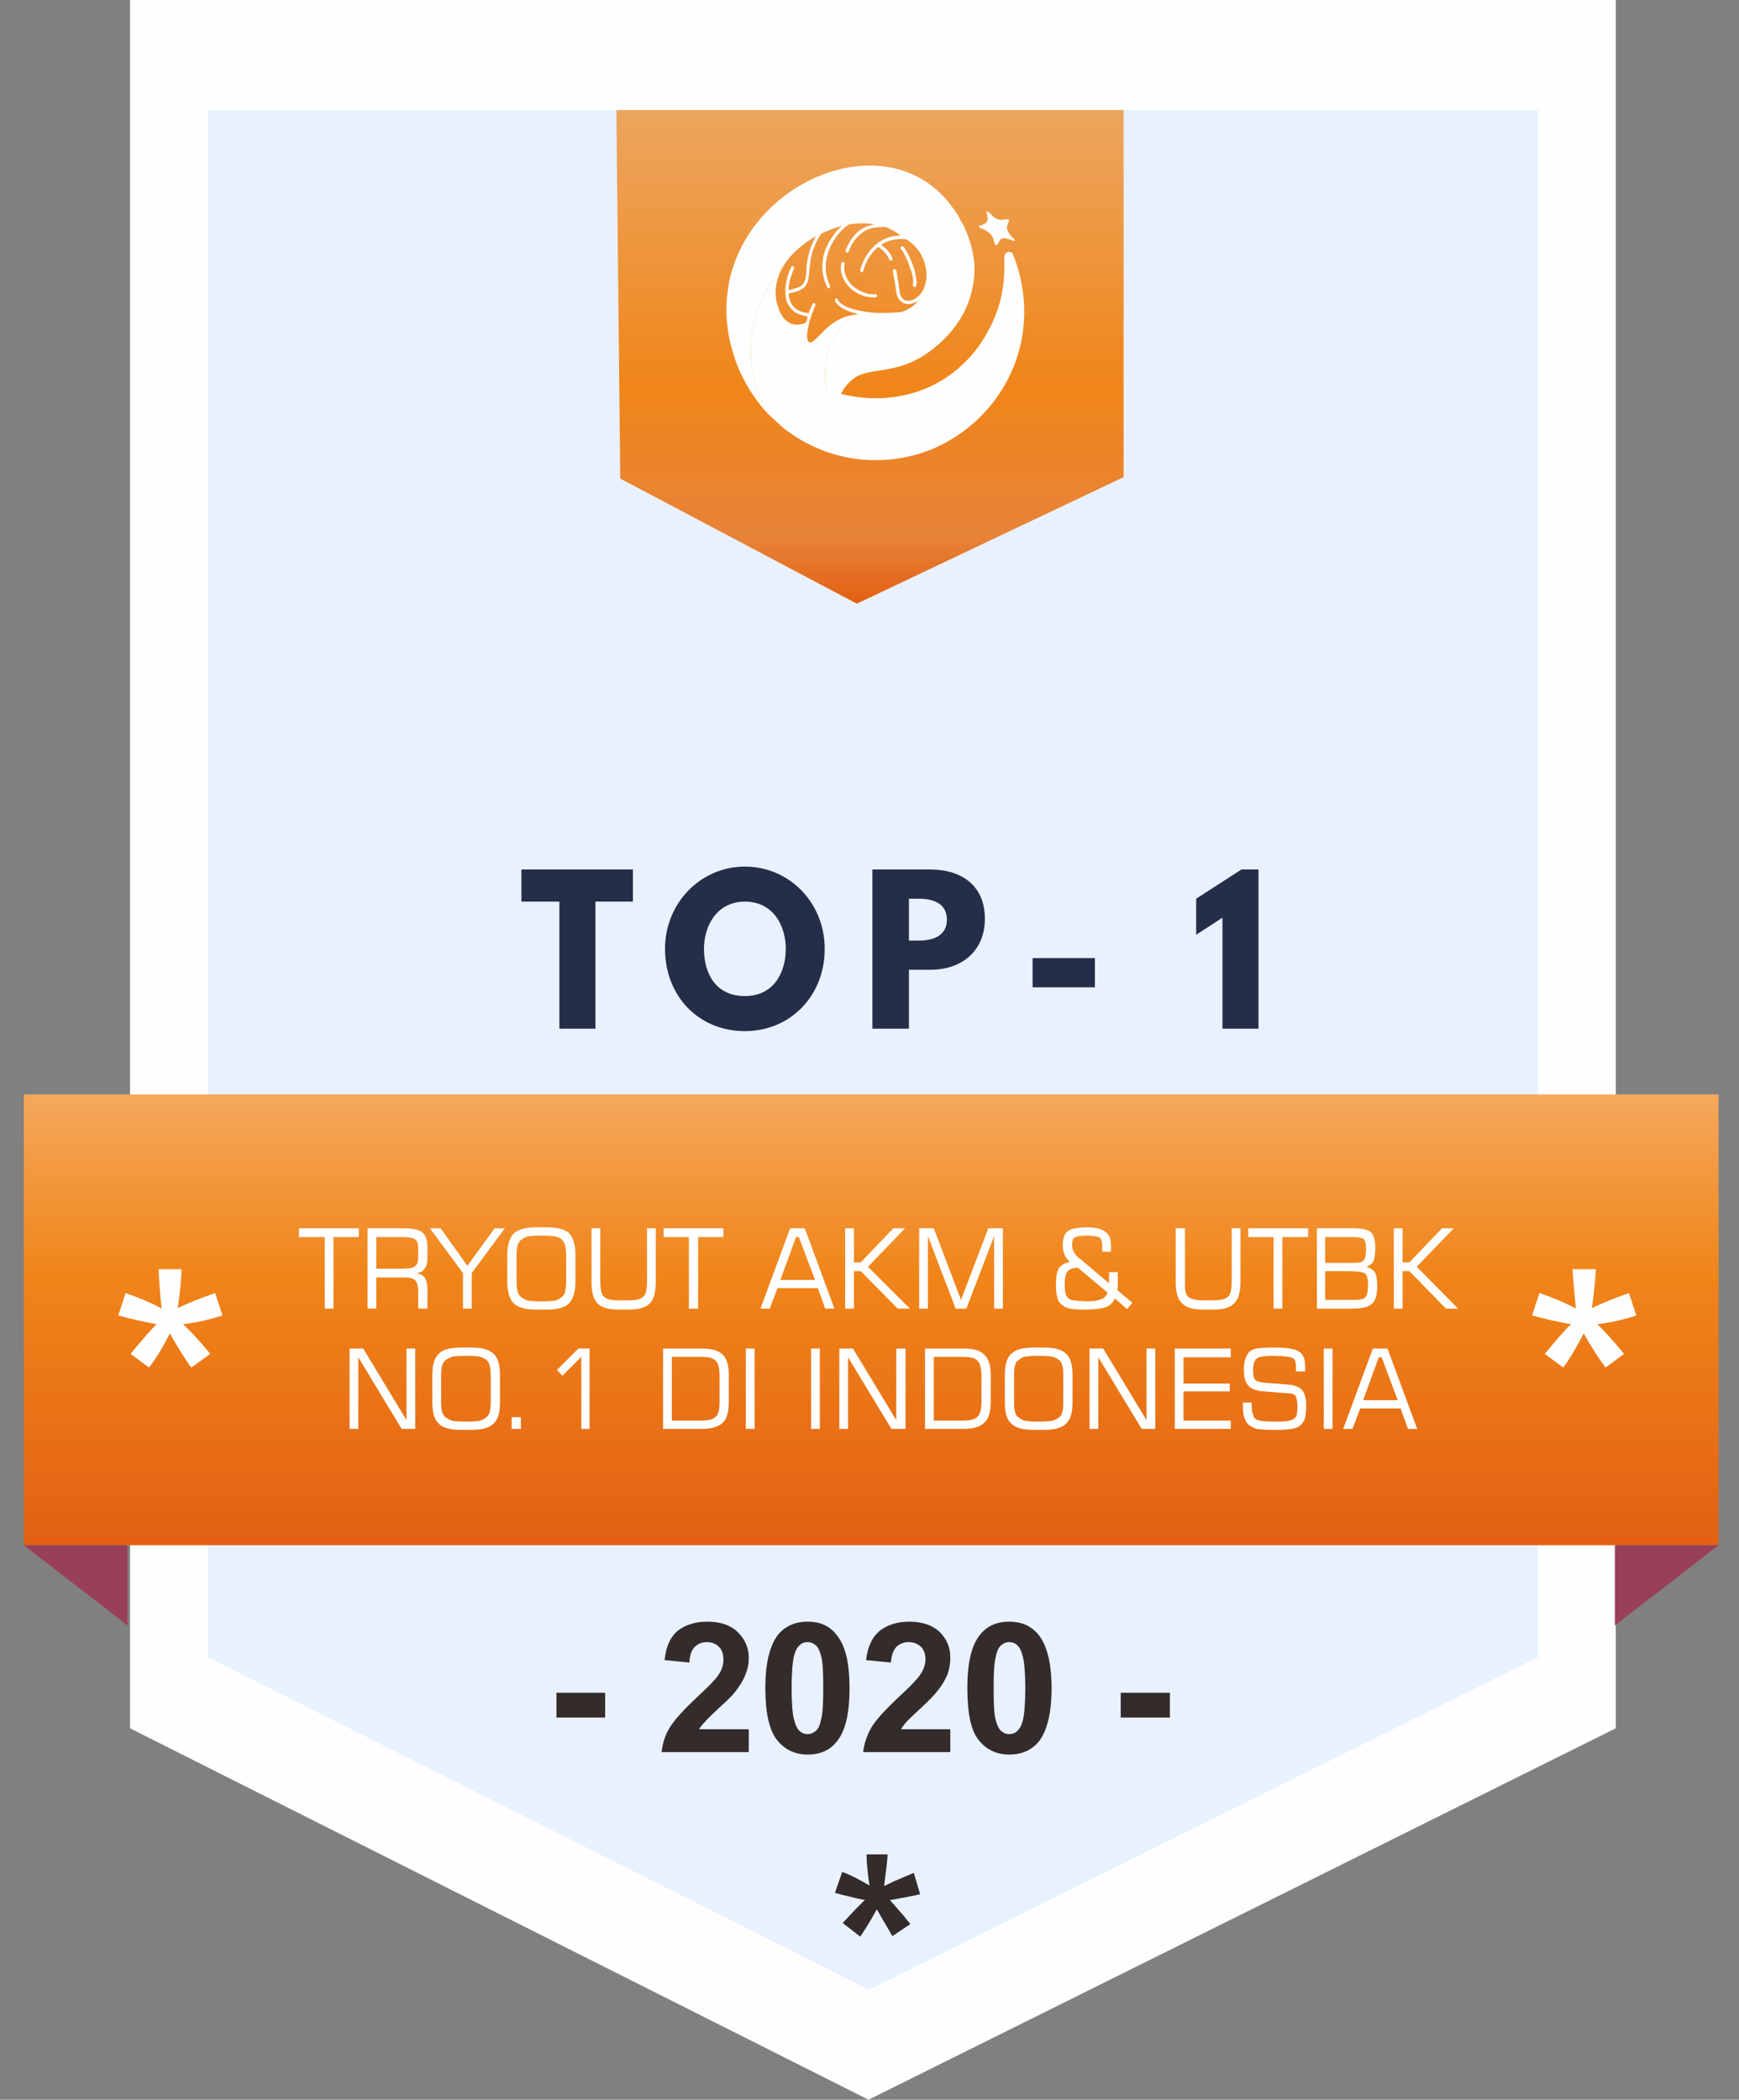 <?xml version="1.0" encoding="UTF-8"?>
<!DOCTYPE svg PUBLIC "-//W3C//DTD SVG 1.1//EN" "http://www.w3.org/Graphics/SVG/1.1/DTD/svg11.dtd">
<!-- Creator: CorelDRAW X8 -->
<svg xmlns="http://www.w3.org/2000/svg" xml:space="preserve" width="3.572cm" height="4.313cm" version="1.1" style="shape-rendering:geometricPrecision; text-rendering:geometricPrecision; image-rendering:optimizeQuality; fill-rule:evenodd; clip-rule:evenodd"
viewBox="0 0 3572 4313"
 xmlns:xlink="http://www.w3.org/1999/xlink">
 <rect x="0" y="0" width="3572" height="4313" fill="#808080" stroke="none"/>
 <defs>
  <style type="text/css">
   <![CDATA[
    .fil3 {fill:none}
    .fil0 {fill:#FEFEFE}
    .fil6 {fill:#994059}
    .fil1 {fill:#E9F1FF}
    .fil5 {fill:#FEFEFE;fill-rule:nonzero}
    .fil8 {fill:#332C2B;fill-rule:nonzero}
    .fil7 {fill:#252E48;fill-rule:nonzero}
    .fil2 {fill:url(#id3)}
    .fil4 {fill:url(#id4)}
   ]]>
  </style>
   <clipPath id="id0">
    <path d="M4 0l3572 0 0 4313 -3572 0 0 -4313z"/>
   </clipPath>
     <clipPath id="id1">
      <path d="M1785 4087l-1358 -683 0 -3178 2732 0 0 3178 -1374 683z"/>
     </clipPath>
     <clipPath id="id2">
      <path d="M4 0l3572 0 0 4313 -3572 0 0 -4313z"/>
     </clipPath>
  <linearGradient id="id3" gradientUnits="userSpaceOnUse" x1="1786.95" y1="1239.77" x2="1786.95" y2="221.35">
   <stop offset="0" style="stop-opacity:1; stop-color:#E36013"/>
   <stop offset="0.137" style="stop-opacity:1; stop-color:#E78339"/>
   <stop offset="0.431" style="stop-opacity:1; stop-color:#F08519"/>
   <stop offset="1" style="stop-opacity:1; stop-color:#ECA65F"/>
  </linearGradient>
  <linearGradient id="id4" gradientUnits="userSpaceOnUse" x1="1789.62" y1="3174.45" x2="1789.62" y2="2248.06">
   <stop offset="0" style="stop-opacity:1; stop-color:#E36013"/>
   <stop offset="0.6" style="stop-opacity:1; stop-color:#F08519"/>
   <stop offset="1" style="stop-opacity:1; stop-color:#F5A85C"/>
  </linearGradient>
 </defs>
 <g id="Layer_x0020_1">
  <g>
  </g>
  <g style="clip-path:url(#id0)">
   <g>
    <g id="_1354258951312">
     <polygon class="fil0" points="1784,4313 267,3550 267,0 3319,0 3319,3550 "/>
     <polygon class="fil1" points="1785,4087 427,3404 427,226 3159,226 3159,3404 "/>
    </g>
    <g style="clip-path:url(#id1)">
     <g>
      <g>
       <polygon id="1" class="fil2" points="1266,221 2308,221 2308,980 1760,1240 1274,983 "/>
       <g>
        <path class="fil0" d="M1916 922c-109,45 -229,22 -313,-48 27,-36 38,-86 124,-65 110,27 218,-7 285,-100 34,-51 49,-96 51,-152 0,-9 0,-19 0,-29 0,-11 14,-15 18,-5 0,2 1,4 2,5 4,11 8,23 9,28 13,45 15,93 7,139 -19,102 -88,186 -183,227z"/>
        <path class="fil0" d="M1851 512c-2,-2 -2,-4 0,-5 1,-1 3,-1 5,0 5,6 15,25 21,43 4,14 7,28 5,37 -1,2 -2,3 -4,3 -2,-1 -3,-3 -3,-5 2,-7 0,-20 -5,-33 -6,-18 -14,-35 -19,-40zm130 -46c0,1 0,2 1,2l0 1c0,0 0,1 0,2l1 0c0,0 0,1 0,2l1 0c0,0 0,1 0,2l0 0c1,1 1,1 1,2l0 0c1,1 1,1 1,2l0 0c1,1 1,2 1,2l0 0c0,1 1,2 1,2l0 1c0,0 0,1 1,1l0 1c0,0 0,1 0,2l1 0c0,1 0,1 0,2l0 0c0,1 1,1 1,2l0 0c0,1 0,1 1,2l0 0c0,1 0,1 0,2l0 0c1,1 1,2 1,2l0 1c0,0 0,1 1,1l0 1c0,0 0,1 0,1l0 1c0,0 1,1 1,2l0 0c0,0 0,1 0,2l0 0c1,1 1,1 1,2l0 0c0,1 0,1 0,2l0 0c1,1 1,1 1,2l0 0c0,1 0,2 0,2l0 0c0,1 1,2 1,2l0 0c0,1 0,2 0,2l0 1c0,0 0,1 1,1l0 1c0,0 0,1 0,1l0 1c0,0 0,1 0,2l0 0c0,0 0,1 1,2 3,24 2,48 -4,70 -10,45 -38,85 -76,116 -46,38 -87,43 -119,48l0 0 0 0c-19,3 -35,6 -48,16 -12,9 -20,20 -25,30 -13,24 -2,80 -2,80 -30,-47 -43,-136 -17,-188 2,-4 6,-8 8,-12 9,-19 22,-32 35,-41 3,-1 6,-1 10,-2 1,0 2,0 3,0 -3,0 -6,-1 -8,-2 1,0 2,-1 3,-1l-6 1c-34,-10 -39,-25 -39,-25 0,-2 1,-4 2,-5 2,0 4,1 4,3 0,0 6,18 62,25 21,3 45,2 68,0 13,-4 25,-11 35,-23 -5,3 -10,5 -14,6 -5,1 -10,1 -15,-1 -8,-3 -14,-11 -16,-23 -2,-17 -7,-43 -7,-43 0,-2 1,-4 3,-4 1,0 3,1 4,2 0,1 5,27 7,44 1,10 6,16 12,18 3,1 6,1 10,0 4,0 8,-2 12,-5 10,-7 18,-19 20,-36l1 -1 0 0 0 0 0 -1 0 -1 0 -1 0 0 0 -1 0 0 0 -1 0 -1 0 -1 0 0 0 0 0 0 0 -1 0 0c0,-1 0,-1 0,-1l0 -1 0 0c0,0 0,0 0,-1l0 0 0 0c0,0 0,-1 0,-1l0 0 0 0c0,-1 0,-1 0,-2l0 0c0,0 0,0 0,-1l0 0 0 0c0,0 0,-1 0,-1 -3,-30 -19,-55 -43,-68 -2,0 -4,0 -7,0 -9,0 -17,1 -24,3 -7,2 -14,5 -19,9 4,3 8,6 12,10 5,6 9,11 11,18 1,1 1,3 -1,4 -2,1 -4,0 -5,-1 -2,-6 -6,-11 -10,-16 -4,-4 -8,-8 -13,-11 -25,21 -31,50 -31,50 0,1 -2,3 -3,2 -2,0 -3,-2 -3,-4 0,0 6,-32 35,-55 0,0 0,0 1,0 0,-1 1,-1 1,-2 7,-4 14,-8 23,-11 7,-2 14,-3 23,-3 -10,-8 -21,-14 -32,-18 -10,0 -20,1 -29,3 -19,6 -35,20 -46,48 0,1 -2,2 -4,2 -2,-1 -3,-3 -2,-5 12,-30 29,-45 50,-51 4,-1 7,-2 11,-2 -17,-3 -36,-3 -54,0l-2 1c-16,11 -34,33 -42,60 -6,20 -6,42 5,65 0,2 0,4 -2,5 -2,0 -4,0 -4,-2 -12,-25 -12,-49 -6,-70 7,-23 22,-43 36,-56 -14,4 -28,9 -42,16 -9,13 -14,25 -18,37 -5,17 -6,32 -7,44 -1,15 -4,24 -11,30 -7,6 -17,9 -31,12 0,0 0,0 0,0 0,7 2,13 4,18 4,8 10,14 19,18 5,2 11,4 18,4 2,-6 5,-12 8,-18 0,-2 2,-3 4,-2 2,1 2,3 2,4 -5,11 -8,20 -11,29l-9 6 0 0 1 0c1,-4 2,-8 3,-12 -7,-1 -13,-3 -19,-5 -10,-4 -17,-12 -22,-21 -4,-8 -5,-19 -5,-30 1,-15 5,-30 12,-45 0,-2 2,-3 4,-2 2,1 3,3 2,4 -6,15 -11,30 -11,43 0,1 0,1 0,2 12,-3 21,-5 27,-10 5,-5 8,-12 9,-25 0,-13 2,-28 7,-46 3,-9 7,-19 13,-30 -27,16 -51,36 -66,60 -79,88 -90,216 -29,309 -26,-27 -48,-60 -64,-97 -24,-59 -30,-115 -21,-167l0 0c0,-4 1,-8 2,-12l0 -1c0,-1 1,-2 1,-4l0 0c48,-212 337,-323 461,-142l0 0c1,1 2,2 3,4 0,1 1,2 2,3 1,2 3,4 4,7 0,0 1,1 1,2 2,3 3,6 5,9l0 0c2,3 4,7 6,10zm-253 75c0,-2 2,-3 4,-3 2,1 3,2 3,4 -1,4 -1,7 -1,10 1,13 7,25 16,34 10,9 22,15 35,18 5,0 9,1 13,0 2,0 4,2 4,4 0,1 -2,3 -4,3 -4,0 -9,0 -14,-1 -14,-2 -28,-9 -38,-19 -11,-10 -18,-24 -19,-39 0,-3 0,-7 1,-11z"/>
        <path class="fil0" d="M1726 888c12,30 37,54 69,57 -78,-1 -152,-32 -207,-85 -4,-4 -8,-7 -11,-11l0 0c1,2 3,3 4,5 -61,-93 -50,-221 29,-309 -17,28 -23,60 -9,93 11,28 33,34 54,25l0 -1 0 0 9 -6c-1,2 -1,5 -2,8 -2,8 -7,31 -2,37 6,6 12,-1 27,-16 13,-14 34,-33 65,-38 -13,9 -26,22 -35,41 -2,4 -6,8 -8,12 -26,52 -13,141 17,188l0 0zm28 -245l6 -1c-1,0 -2,1 -3,1 -1,0 -2,0 -3,0zm315 -171c2,5 5,10 9,14 3,3 6,6 7,8 1,3 -12,-3 -14,-3 -6,-2 -12,-3 -16,1 -1,1 -1,2 -2,3 -1,2 -5,10 -7,9 -3,-1 -5,-10 -5,-12 -3,-8 -7,-13 -15,-18 -2,-1 -5,-3 -8,-4 -2,0 -9,-3 -7,-6 2,-1 8,-2 11,-4 4,-2 6,-5 7,-10 0,-4 -3,-13 -2,-16 1,-2 7,5 8,6 6,6 10,9 14,10 5,2 9,2 15,1 1,0 9,-2 9,2 -1,2 -3,7 -4,10 -1,3 -1,6 0,9z"/>
       </g>
      </g>
     </g>
    </g>
    <g style="clip-path:url(#id2)">
     <polygon class="fil3" points="1785,4087 427,3404 427,226 3159,226 3159,3404 "/>
     <rect class="fil4" x="49" y="2248" width="3481" height="926"/>
     <path class="fil5" d="M243 2702l15 -46c34,12 59,23 74,32 -4,-39 -6,-66 -6,-81l47 0c-1,22 -3,48 -8,80 23,-11 48,-21 77,-31l15 46c-28,9 -55,15 -81,18 13,12 32,32 56,61l-39 28c-13,-17 -27,-40 -44,-70 -16,31 -30,54 -43,70l-38 -28c25,-30 43,-51 54,-61 -28,-5 -54,-11 -79,-18z"/>
     <path class="fil5" d="M3147 2702l15 -46c35,12 59,23 75,32 -4,-39 -6,-66 -7,-81l48 0c-1,22 -4,48 -8,80 22,-11 48,-21 76,-31l15 46c-27,9 -54,15 -80,18 13,12 31,32 55,61l-38 28c-13,-17 -28,-40 -45,-70 -16,31 -30,54 -42,70l-38 -28c25,-30 43,-51 54,-61 -28,-5 -55,-11 -80,-18z"/>
     <polygon class="fil5" points="614,2541 614,2523 737,2523 737,2541 685,2541 685,2688 667,2688 667,2541 "/>
     <path id="1" class="fil5" d="M825 2541l-52 0 0 65 52 0c14,0 23,-1 27,-5 5,-3 7,-9 7,-18l0 -19c0,-9 -2,-15 -6,-18 -5,-4 -14,-5 -28,-5zm-70 147l0 -165 74 0c19,0 31,3 38,8 7,6 11,16 11,30l0 25c0,8 -2,15 -6,20 -3,5 -8,8 -16,9 8,2 14,5 17,10 3,5 5,13 5,23l0 40 -19 0 0 -34c0,-12 -2,-20 -6,-24 -4,-4 -11,-6 -22,-6l-58 0 0 64 -18 0z"/>
     <polygon id="2" class="fil5" points="969,2688 951,2688 951,2615 883,2523 905,2523 960,2600 1016,2523 1037,2523 969,2615 "/>
     <path id="3" class="fil5" d="M1117 2538l-10 0c-12,0 -20,1 -25,2 -4,2 -8,4 -12,7 -3,2 -5,6 -7,11 -1,5 -2,13 -2,24l0 47c0,11 1,19 2,24 2,5 4,9 7,11 4,3 8,5 12,7 5,1 13,2 25,2l10 0c12,0 20,-1 25,-2 5,-2 9,-4 12,-7 3,-2 6,-6 7,-11 1,-4 2,-12 2,-24l0 -47c0,-11 -1,-20 -2,-24 -2,-5 -4,-9 -7,-12 -3,-3 -8,-5 -12,-6 -5,-1 -13,-2 -25,-2zm-75 40c0,-21 5,-36 13,-44 9,-9 25,-13 47,-13l20 0c23,0 38,4 47,12 8,9 13,23 13,45l0 55c0,21 -5,36 -13,44 -9,9 -24,13 -47,13l-20 0c-22,0 -38,-4 -47,-13 -8,-8 -13,-23 -13,-44l0 -55z"/>
     <path id="4" class="fil5" d="M1215 2523l18 0 0 108c0,11 1,18 2,22 1,5 3,8 6,11 2,2 6,4 10,5 4,1 11,2 21,2l18 0c10,0 17,-1 21,-2 4,-1 7,-3 10,-5 3,-3 5,-6 6,-11 1,-4 2,-11 2,-22l0 -108 18 0 0 110c0,21 -4,36 -12,44 -9,9 -23,13 -44,13l-20 0c-21,0 -36,-4 -44,-13 -8,-8 -12,-23 -12,-44l0 -110z"/>
     <polygon id="5" class="fil5" points="1363,2541 1363,2523 1486,2523 1486,2541 1434,2541 1434,2688 1415,2688 1415,2541 "/>
     <path id="6" class="fil5" d="M1603 2629l71 0 -33 -88 -6 0 -32 88zm-41 59l61 -165 30 0 61 165 -19 0 -15 -42 -83 0 -16 42 -19 0z"/>
     <polygon id="7" class="fil5" points="1736,2688 1736,2523 1754,2523 1754,2593 1768,2593 1835,2523 1859,2523 1783,2602 1869,2688 1844,2688 1768,2611 1754,2611 1754,2688 "/>
     <polygon id="8" class="fil5" points="1888,2688 1888,2523 1918,2523 1974,2670 2030,2523 2060,2523 2060,2688 2042,2688 2042,2539 1985,2688 1963,2688 1906,2539 1906,2688 "/>
     <path id="9" class="fil5" d="M2275 2655l-61 -51c-10,0 -17,3 -21,7 -4,5 -6,14 -6,27 0,9 1,16 2,20 1,3 2,6 5,8 2,3 6,4 12,5 6,1 16,2 30,2 12,0 21,-2 27,-5 6,-2 10,-7 12,-13zm15 12c-4,9 -10,15 -19,18 -8,3 -23,5 -45,5 -15,0 -26,-1 -32,-3 -7,-2 -13,-6 -17,-11 -3,-3 -5,-8 -6,-14 -2,-7 -2,-15 -2,-26 0,-14 2,-24 6,-31 5,-7 13,-11 23,-13 -5,-4 -9,-9 -11,-14 -3,-6 -4,-13 -4,-21 0,-14 4,-23 10,-28 7,-5 20,-8 39,-8 18,0 31,3 38,9 8,5 12,14 12,27l0 14 -18 0 0 -13c0,-8 -2,-13 -5,-16 -4,-2 -13,-4 -27,-4 -14,0 -22,2 -25,4 -3,2 -5,7 -5,15 0,10 5,20 15,28l2 1 59 50 0 -23 18 0 0 24c0,2 0,4 0,6 0,2 -1,4 -1,7l31 26 -11 13 -25 -22z"/>
     <path id="10" class="fil5" d="M2415 2523l19 0 0 108c0,11 0,18 1,22 1,5 3,8 6,11 3,2 7,4 11,5 4,1 11,2 21,2l17 0c10,0 17,-1 22,-2 4,-1 7,-3 10,-5 3,-3 5,-6 6,-11 1,-4 2,-11 2,-22l0 -108 18 0 0 110c0,21 -4,36 -13,44 -8,9 -22,13 -43,13l-20 0c-21,0 -36,-4 -44,-13 -9,-8 -13,-23 -13,-44l0 -110z"/>
     <polygon id="11" class="fil5" points="2564,2541 2564,2523 2687,2523 2687,2541 2634,2541 2634,2688 2616,2688 2616,2541 "/>
     <path id="12" class="fil5" d="M2722 2594l60 0c9,0 16,-1 19,-5 3,-3 5,-11 5,-23 0,-11 -2,-18 -5,-21 -4,-3 -13,-4 -27,-4l-52 0 0 53zm0 76l60 0c11,0 19,-1 22,-5 4,-3 6,-12 6,-26 0,-12 -2,-19 -6,-23 -4,-3 -15,-5 -33,-5l-49 0 0 59zm-17 18l0 -165 76 0c18,0 29,3 35,8 6,6 9,17 9,33 0,13 -2,22 -4,27 -3,5 -8,9 -15,11 8,2 14,6 18,11 3,6 5,15 5,29 0,18 -4,30 -11,36 -7,7 -21,10 -43,10l-70 0z"/>
     <polygon id="13" class="fil5" points="2863,2688 2863,2523 2881,2523 2881,2593 2895,2593 2962,2523 2986,2523 2910,2602 2995,2688 2970,2688 2895,2611 2881,2611 2881,2688 "/>
     <polygon id="14" class="fil5" points="718,2935 718,2770 746,2770 835,2917 835,2770 853,2770 853,2935 825,2935 736,2788 736,2935 "/>
     <path id="15" class="fil5" d="M962 2785l-10 0c-12,0 -20,1 -24,2 -5,2 -9,4 -13,7 -3,2 -5,6 -7,11 -1,5 -2,13 -2,24l0 47c0,11 1,20 2,24 2,5 4,9 7,11 4,3 8,5 13,7 4,1 12,2 24,2l10 0c12,0 20,-1 25,-2 5,-2 9,-4 12,-7 3,-2 6,-6 7,-11 1,-4 2,-12 2,-24l0 -47c0,-11 -1,-20 -2,-24 -1,-5 -4,-9 -7,-12 -3,-2 -7,-4 -12,-6 -5,-1 -13,-2 -25,-2zm-74 40c0,-21 4,-36 13,-44 8,-9 24,-13 46,-13l21 0c22,0 37,4 46,13 9,8 13,22 13,44l0 55c0,22 -4,36 -13,44 -9,9 -24,13 -46,13l-21 0c-22,0 -38,-4 -46,-13 -9,-8 -13,-22 -13,-44l0 -55z"/>
     <polygon id="16" class="fil5" points="1051,2935 1051,2911 1070,2911 1070,2935 "/>
     <polygon id="17" class="fil5" points="1194,2935 1194,2787 1155,2826 1144,2814 1188,2770 1211,2770 1211,2935 "/>
     <path id="18" class="fil5" d="M1362 2935l0 -165 79 0c21,0 35,4 44,13 8,8 12,22 12,42l0 54c0,21 -4,35 -12,43 -9,9 -23,13 -44,13l-79 0zm18 -17l58 0c16,0 27,-2 32,-8 6,-5 8,-15 8,-30l0 -53c0,-16 -2,-27 -8,-32 -5,-6 -16,-8 -32,-8l-58 0 0 131z"/>
     <polygon id="19" class="fil5" points="1532,2935 1532,2770 1550,2770 1550,2935 "/>
     <polygon id="20" class="fil5" points="1666,2935 1666,2770 1684,2770 1684,2935 "/>
     <polygon id="21" class="fil5" points="1724,2935 1724,2770 1752,2770 1841,2917 1841,2770 1860,2770 1860,2935 1831,2935 1742,2788 1742,2935 "/>
     <path id="22" class="fil5" d="M1900 2935l0 -165 79 0c21,0 35,4 43,13 9,8 13,22 13,42l0 54c0,21 -4,35 -13,43 -8,9 -23,13 -43,13l-79 0zm18 -17l58 0c16,0 26,-2 32,-8 5,-5 8,-15 8,-30l0 -53c0,-16 -3,-27 -8,-32 -6,-6 -16,-8 -32,-8l-58 0 0 131z"/>
     <path id="23" class="fil5" d="M2139 2785l-11 0c-11,0 -19,1 -24,2 -5,2 -9,4 -12,7 -4,2 -6,6 -7,11 -2,5 -2,13 -2,24l0 47c0,11 0,20 2,24 1,5 3,9 7,11 3,3 7,5 12,7 5,1 13,2 24,2l11 0c11,0 19,-1 24,-2 5,-2 9,-4 13,-7 3,-2 5,-6 6,-11 2,-4 2,-12 2,-24l0 -47c0,-11 0,-20 -2,-24 -1,-5 -3,-9 -7,-12 -3,-2 -7,-4 -12,-6 -5,-1 -13,-2 -24,-2zm-75 40c0,-21 4,-36 13,-44 9,-9 24,-13 46,-13l21 0c22,0 38,4 46,13 9,8 13,22 13,44l0 55c0,22 -4,36 -13,44 -8,9 -24,13 -46,13l-21 0c-22,0 -37,-4 -46,-13 -9,-8 -13,-22 -13,-44l0 -55z"/>
     <polygon id="24" class="fil5" points="2238,2935 2238,2770 2266,2770 2355,2917 2355,2770 2373,2770 2373,2935 2345,2935 2256,2788 2256,2935 "/>
     <polygon id="25" class="fil5" points="2413,2935 2413,2770 2528,2770 2528,2788 2431,2788 2431,2842 2526,2842 2526,2858 2431,2858 2431,2918 2528,2918 2528,2935 "/>
     <path id="26" class="fil5" d="M2553 2881l18 0 0 3c0,10 1,17 3,22 1,5 3,8 7,10 2,1 7,2 12,3 6,1 17,1 34,1 10,0 17,-1 22,-2 5,-1 9,-3 11,-6 2,-1 3,-4 4,-7 0,-4 1,-9 1,-15 0,-12 -2,-20 -4,-23 -3,-3 -7,-5 -15,-5l-50 -4c-16,-1 -26,-5 -32,-12 -6,-6 -9,-17 -9,-32 0,-10 1,-17 3,-23 2,-6 5,-11 9,-15 4,-3 8,-5 14,-6 6,-1 17,-2 32,-2l6 0c17,0 29,1 35,3 7,1 13,4 18,8 3,3 5,7 7,11 1,5 2,11 2,19 0,2 0,4 0,5 0,1 0,2 0,3l-19 0 0 -4c0,-6 0,-11 -1,-14 0,-3 -1,-6 -3,-7 -2,-3 -6,-4 -12,-5 -6,-1 -17,-2 -33,-2 -17,0 -28,2 -32,6 -5,4 -7,12 -7,23 0,10 1,16 4,20 3,3 9,5 17,6l51 4c14,1 23,5 29,12 5,6 8,16 8,31 0,11 -1,19 -2,24 -1,6 -4,10 -7,14 -4,4 -9,8 -16,9 -7,2 -19,3 -37,3l-8 0c-15,0 -26,-1 -32,-2 -6,-2 -12,-5 -16,-8 -4,-4 -7,-9 -9,-15 -2,-6 -3,-13 -3,-23l0 -8z"/>
     <polygon id="27" class="fil5" points="2719,2935 2719,2770 2737,2770 2737,2935 "/>
     <path id="28" class="fil5" d="M2800 2876l71 0 -33 -88 -6 0 -32 88zm-41 59l61 -165 30 0 61 165 -19 0 -15 -42 -83 0 -16 42 -19 0z"/>
     <path class="fil6" d="M49 3174c36,0 71,0 107,0 35,0 71,0 106,0 0,28 0,55 0,83 0,27 0,54 0,82 0,0 0,0 0,0 0,0 0,0 0,0 -35,-28 -71,-55 -106,-82 -36,-28 -71,-55 -107,-83z"/>
     <path class="fil6" d="M3530 3174c-36,0 -71,0 -107,0 -35,0 -71,0 -106,0 0,28 0,55 0,83 0,27 0,54 0,82 0,0 0,0 0,0 0,0 0,0 0,0 35,-28 71,-55 106,-82 36,-28 71,-55 107,-83z"/>
     <polygon class="fil7" points="1071,1852 1149,1852 1149,2113 1223,2113 1223,1852 1300,1852 1300,1786 1071,1786 "/>
     <path id="1" class="fil7" d="M1366 1949c0,96 68,169 164,169 94,0 164,-73 164,-169 0,-95 -73,-169 -164,-169 -90,0 -164,74 -164,169zm80 0c0,-48 27,-97 84,-97 58,0 84,49 84,97 0,49 -25,97 -84,97 -61,0 -84,-48 -84,-97z"/>
     <path id="2" class="fil7" d="M1792 1786l0 327 75 0 0 -121 44 0c64,0 112,-38 112,-105 0,-68 -48,-101 -112,-101l-119 0zm75 146l0 -86 21 0c29,0 57,10 57,43 0,33 -28,43 -57,43l-21 0z"/>
     <polygon id="3" class="fil7" points="2121,1968 2121,2028 2249,2028 2249,1968 "/>
     <polygon id="4" class="fil7" points="2457,1920 2511,1885 2511,2113 2585,2113 2585,1786 2550,1786 2457,1846 "/>
     <polygon class="fil8" points="1143,3528 1143,3477 1243,3477 1243,3528 "/>
     <path id="1" class="fil8" d="M1538 3552l0 47 -179 0c2,-18 7,-35 17,-51 10,-16 29,-37 58,-64 23,-21 37,-36 42,-44 7,-10 10,-21 10,-31 0,-11 -3,-20 -9,-26 -6,-6 -14,-10 -25,-10 -11,0 -19,4 -25,10 -7,7 -10,17 -11,32l-51 -5c3,-28 12,-48 28,-61 16,-12 36,-18 60,-18 27,0 47,7 62,21 15,15 23,32 23,53 0,12 -2,24 -7,35 -4,11 -11,22 -20,34 -6,8 -17,19 -34,34 -16,15 -26,25 -30,30 -5,5 -8,9 -11,14l102 0z"/>
     <path id="2" class="fil8" d="M1659 3331c26,0 46,9 60,28 18,22 26,58 26,109 0,50 -8,87 -26,109 -14,18 -34,27 -60,27 -26,0 -47,-10 -63,-30 -16,-20 -24,-56 -24,-107 0,-50 9,-87 26,-109 15,-18 35,-27 61,-27zm0 42c-6,0 -12,2 -16,6 -5,4 -9,11 -12,22 -3,13 -5,35 -5,67 0,31 2,53 5,64 3,12 7,20 12,24 4,4 10,6 16,6 6,0 11,-2 16,-6 5,-4 9,-11 11,-22 4,-13 5,-35 5,-66 0,-32 -1,-53 -4,-65 -3,-12 -7,-20 -12,-24 -5,-4 -10,-6 -16,-6z"/>
     <path id="3" class="fil8" d="M1952 3552l0 47 -179 0c2,-18 8,-35 17,-51 10,-16 29,-37 58,-64 23,-21 37,-36 42,-44 7,-10 11,-21 11,-31 0,-11 -3,-20 -9,-26 -6,-6 -15,-10 -26,-10 -10,0 -19,4 -25,10 -6,7 -10,17 -11,32l-51 -5c3,-28 13,-48 29,-61 16,-12 36,-18 60,-18 26,0 47,7 62,21 15,15 22,32 22,53 0,12 -2,24 -6,35 -5,11 -11,22 -21,34 -6,8 -17,19 -33,34 -16,15 -27,25 -31,30 -4,5 -8,9 -10,14l101 0z"/>
     <path id="4" class="fil8" d="M2073 3331c26,0 46,9 61,28 17,22 26,58 26,109 0,50 -9,87 -26,109 -15,18 -35,27 -61,27 -26,0 -47,-10 -63,-30 -16,-20 -23,-56 -23,-107 0,-50 8,-87 26,-109 14,-18 34,-27 60,-27zm0 42c-6,0 -11,2 -16,6 -5,4 -9,11 -11,22 -4,13 -5,35 -5,67 0,31 1,53 4,64 3,12 7,20 12,24 5,4 10,6 16,6 6,0 12,-2 16,-6 5,-4 9,-11 12,-22 3,-13 5,-35 5,-66 0,-32 -2,-53 -5,-65 -3,-12 -7,-20 -12,-24 -4,-4 -10,-6 -16,-6z"/>
     <polygon id="5" class="fil8" points="2302,3528 2302,3477 2403,3477 2403,3528 "/>
     <path class="fil8" d="M1767 3978l-36 -28c12,-13 24,-26 36,-38 5,-5 8,-8 10,-9 -4,-1 -16,-3 -35,-8 -14,-3 -23,-6 -27,-7l15 -43c21,8 39,18 56,28 -4,-26 -6,-48 -6,-64l43 0c0,12 -3,33 -7,65 3,-1 10,-5 21,-10 14,-6 28,-12 40,-17l13 44c-18,4 -39,8 -62,12l29 33c5,7 10,12 13,16l-37 25 -32 -55c-10,18 -21,37 -34,56z"/>
    </g>
   </g>
  </g>
  <polygon class="fil3" points="4,0 3576,0 3576,4313 4,4313 "/>
 </g>
</svg>
